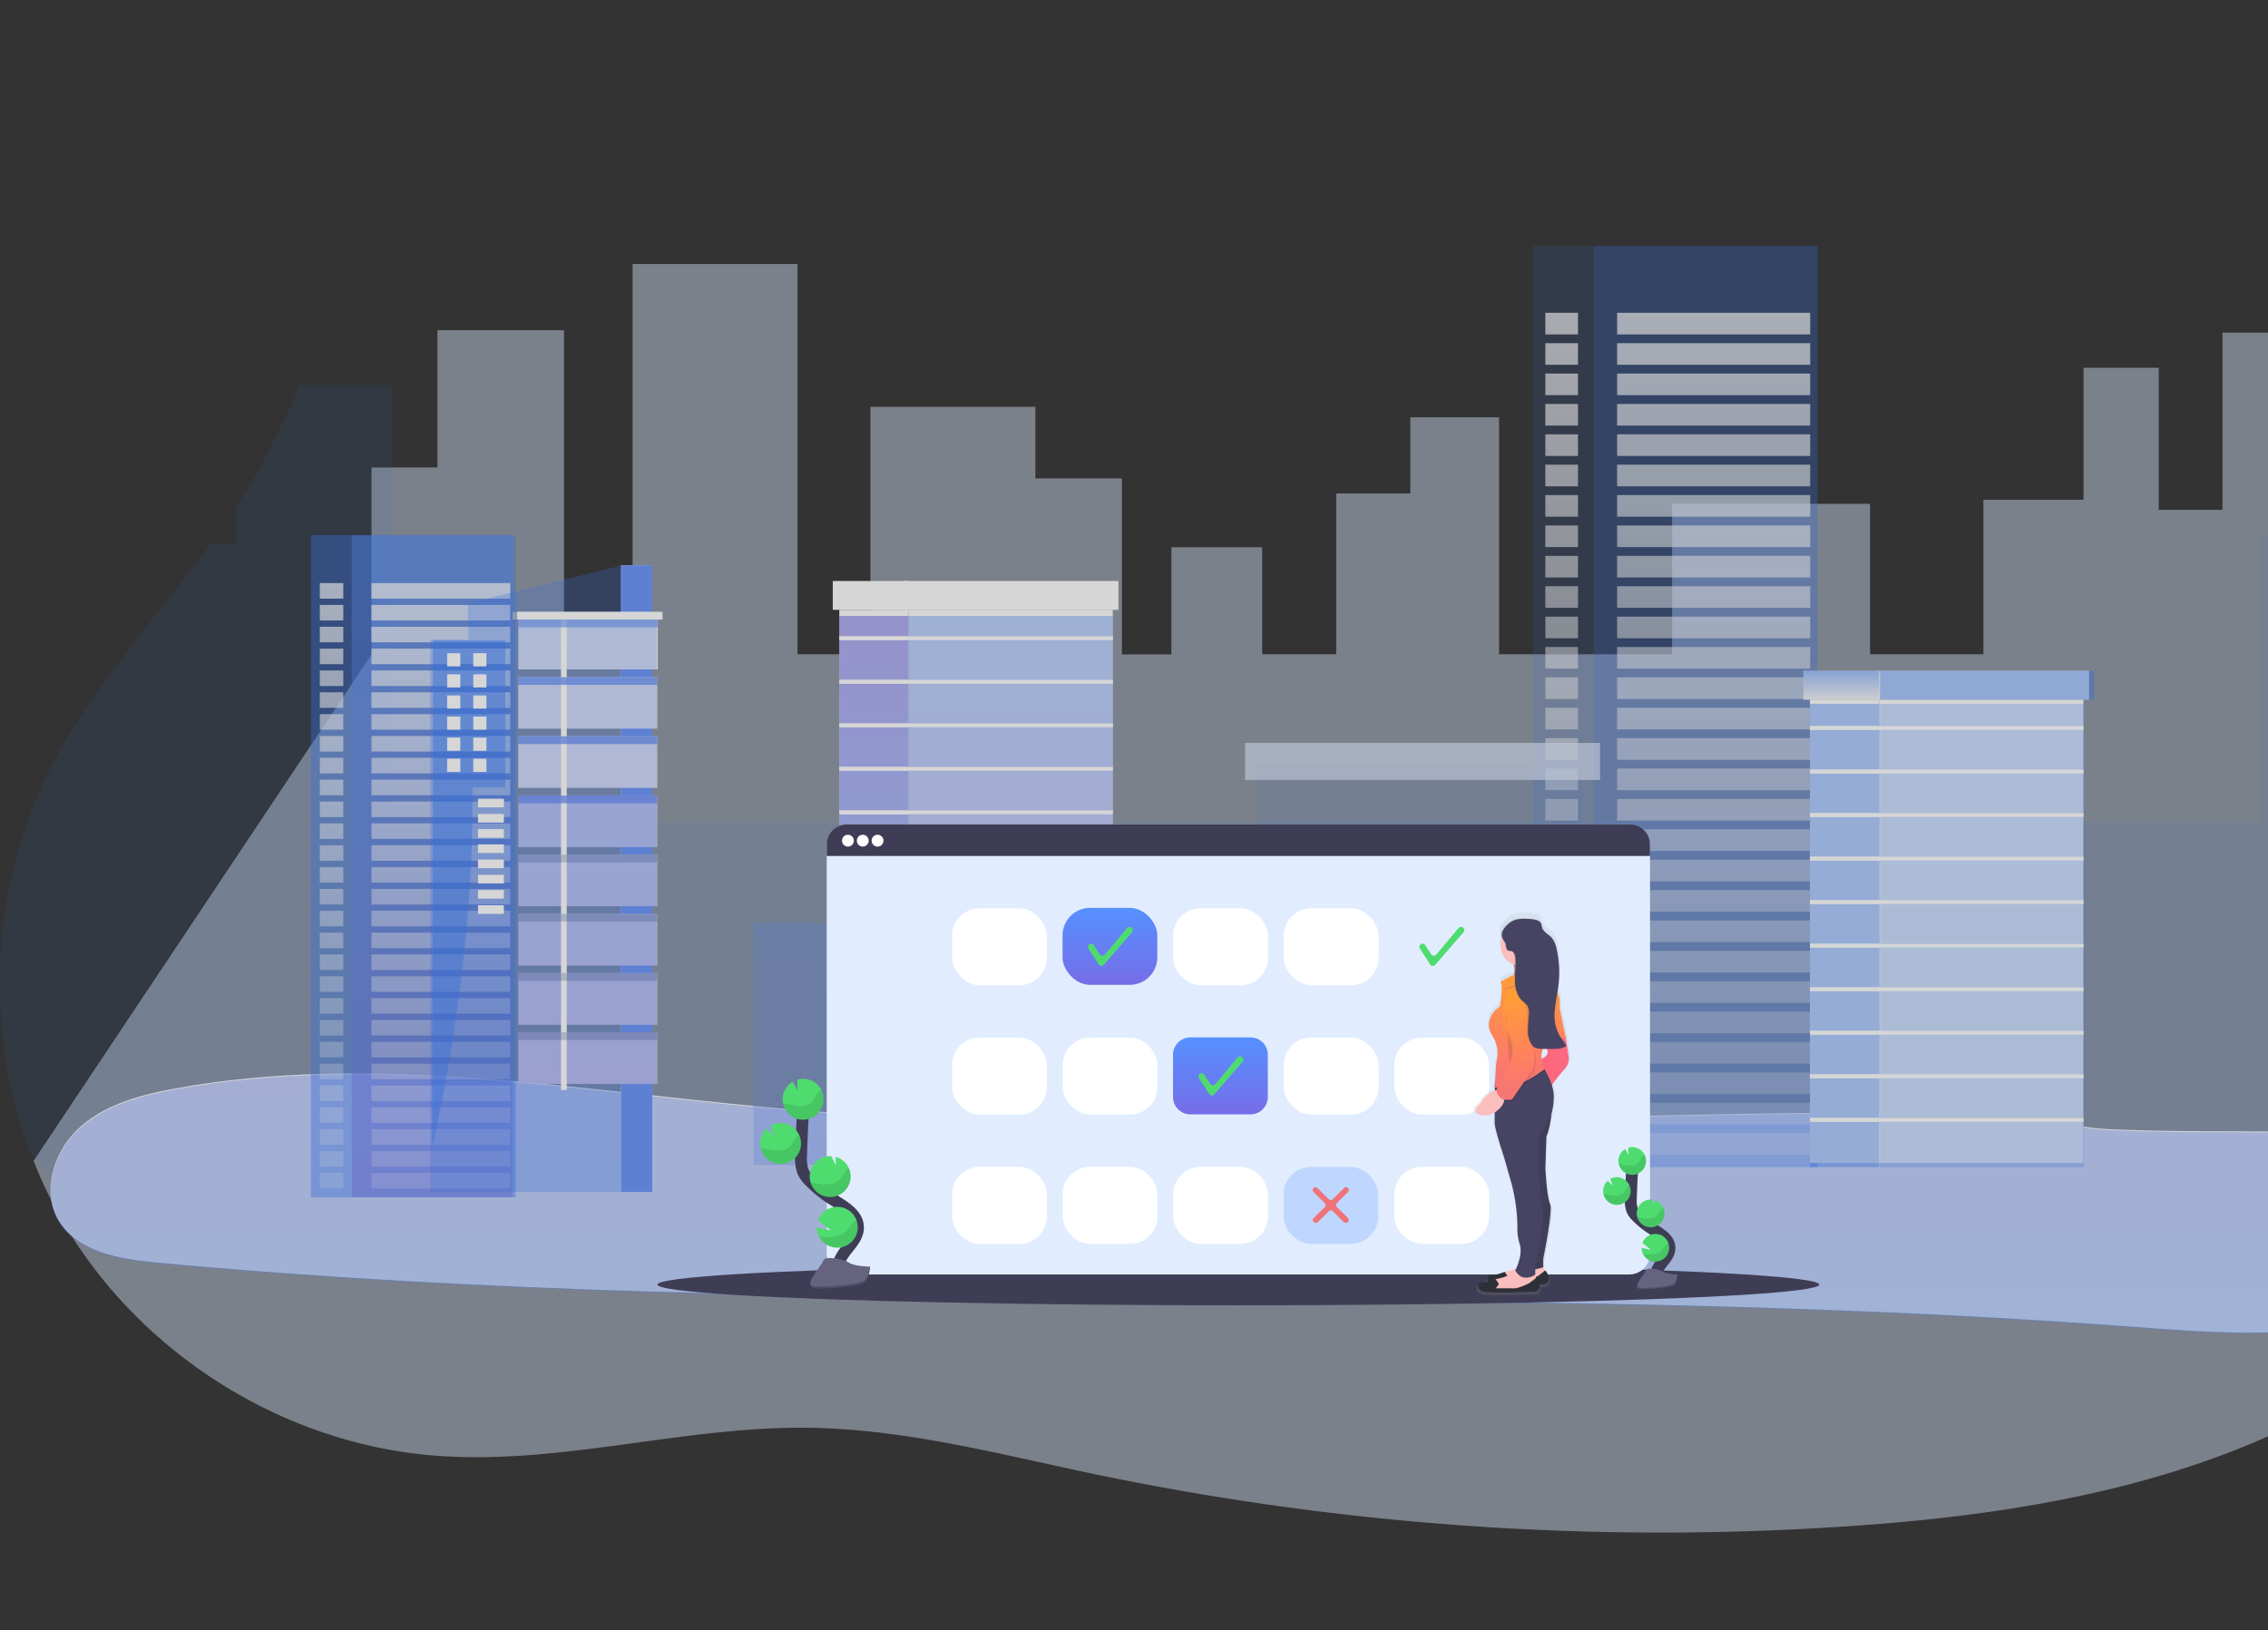 <svg xmlns="http://www.w3.org/2000/svg" xmlns:xlink="http://www.w3.org/1999/xlink" width="765" height="550" viewBox="0 0 765 550"><rect x="0" y="0" width="765" height="550" fill="#333333" stroke="none"/><defs><style>.a{fill:#fff;}.b{clip-path:url(#a);}.c{opacity:0.8;}.d{fill:#f3f3f3;opacity:0.52;}.aj,.e,.fp,.fq,.fr,.g{fill:#387dff;}.e,.gh{opacity:0.1;}.cp,.f{opacity:0.4;}.f{fill:url(#b);}.g{opacity:0.15;}.h{fill:url(#c);}.i{fill:url(#d);}.j{fill:url(#e);}.k{fill:url(#f);}.l{fill:url(#g);}.m{fill:url(#h);}.n{fill:url(#i);}.o{fill:url(#j);}.p{fill:url(#k);}.q{fill:url(#l);}.r{fill:url(#m);}.s{fill:url(#n);}.t{fill:url(#o);}.u{fill:url(#p);}.v{fill:url(#q);}.w{fill:url(#r);}.x{fill:url(#s);}.y{fill:url(#t);}.z{fill:url(#u);}.aa{fill:url(#v);}.ab{fill:url(#w);}.ac{fill:url(#x);}.ad{fill:url(#y);}.ae{fill:url(#z);}.af{fill:url(#aa);}.ag{fill:url(#ab);}.ah{fill:url(#ac);}.ai{fill:url(#ad);}.aj{opacity:0.19;}.ak{fill:url(#ae);}.al{fill:url(#af);}.am{fill:url(#ag);}.an{fill:url(#ah);}.ao{fill:url(#ai);}.ap{fill:url(#aj);}.aq{fill:url(#ak);}.ar{fill:url(#al);}.as{fill:url(#am);}.at{fill:url(#an);}.au{fill:url(#ao);}.av{fill:url(#ap);}.aw{fill:url(#aq);}.ax{fill:url(#ar);}.ay{fill:url(#as);}.az{fill:url(#at);}.ba{fill:url(#au);}.bb{fill:url(#av);}.bc{fill:url(#aw);}.bd{fill:url(#ax);}.be{fill:url(#ay);}.bf{fill:url(#az);}.bg{fill:url(#ba);}.bh{fill:url(#bb);}.bi{fill:url(#bc);}.bj{fill:url(#bd);}.bk{fill:url(#be);}.bl{fill:url(#bf);}.bm{fill:rgba(56,125,255,0.41);}.bn{fill:url(#bg);}.bo{fill:url(#bh);}.bp{fill:url(#bi);}.bq{fill:url(#bj);}.br{fill:url(#bk);}.bs{fill:url(#bl);}.bt{fill:url(#bm);}.bu{fill:url(#bn);}.bv{fill:url(#bo);}.bw{fill:url(#bp);}.bx{fill:url(#bq);}.by{fill:url(#br);}.bz{fill:url(#bs);}.ca{fill:url(#bt);}.cb{fill:url(#bu);}.cc{fill:url(#bv);}.cd{fill:url(#bw);}.ce{fill:url(#bx);}.cf{fill:url(#by);}.cg{fill:url(#bz);}.ch{fill:url(#ca);}.ci{fill:url(#cb);}.cj{fill:url(#cc);}.ck{fill:url(#cd);}.cl{fill:url(#ce);}.cm{fill:url(#cf);}.cn{fill:url(#cg);}.co{fill:url(#ch);}.cp,.fn,.fu,.fw,.gd{fill:url(#ci);}.cq{fill:url(#cj);}.cr{fill:url(#ck);}.cs{fill:url(#cl);}.ct{fill:url(#cm);}.cu{fill:url(#cn);}.cv{fill:url(#co);}.cw{fill:url(#cp);}.cx{fill:url(#cq);}.cy{fill:url(#cr);}.cz{fill:url(#cs);}.da{fill:url(#ct);}.db{fill:url(#cu);}.dc{fill:url(#cv);}.dd{fill:url(#cw);}.de{fill:url(#cx);}.df{fill:url(#cy);}.dg{fill:url(#cz);}.dh{fill:url(#da);}.di{fill:url(#db);}.dj{fill:url(#dc);}.dk{fill:url(#dd);}.dl{fill:url(#de);}.dm{fill:url(#df);}.dn{fill:url(#dg);}.do{fill:url(#dh);}.dp{fill:url(#di);}.dq{fill:url(#dj);}.dr{fill:url(#dk);}.ds{opacity:0.92;fill:url(#dl);}.dt{fill:#cacaca;}.du{fill:url(#dm);}.dv{fill:url(#dn);}.dw{fill:url(#do);}.dx{fill:url(#dp);}.dy{fill:url(#dq);}.dz{fill:url(#dr);}.ea{fill:url(#ds);}.eb{fill:url(#dt);}.ec{fill:rgba(56,125,255,0.27);}.ed{fill:rgba(56,125,255,0.44);}.ee,.ef,.eg{opacity:0.3;}.ee{fill:url(#du);}.ef{fill:url(#dv);}.eg{fill:url(#dw);}.eh,.ei,.ej,.ek,.el,.fs,.fx{opacity:0.5;}.eh{fill:url(#dx);}.ei{fill:url(#dy);}.ej{fill:url(#dz);}.ek{fill:url(#ea);}.el{fill:url(#eb);}.em{fill:url(#ec);}.en{fill:url(#ed);}.eo{fill:url(#ee);}.ep{fill:url(#ef);}.eq{fill:url(#eg);}.er{fill:url(#eh);}.es{fill:url(#ei);}.et{fill:url(#ej);}.eu{fill:url(#ek);}.ev{fill:url(#el);}.ew{fill:url(#em);}.ex{fill:url(#en);}.ey{fill:url(#eo);}.ez{fill:url(#ep);}.fa{fill:url(#eq);}.fb{fill:url(#er);}.fc{fill:url(#es);}.fd{fill:url(#et);}.fe{fill:url(#eu);}.ff{fill:url(#ev);}.fg{opacity:0.56;fill:url(#ew);}.fh,.fi,.fj{opacity:0.7;}.fh{fill:url(#ex);}.fi{fill:url(#ey);}.fj{fill:url(#ez);}.fk{opacity:0.48;fill:url(#fa);}.fl{fill:rgba(255,255,255,0);}.fm{fill:url(#fe);}.fn{opacity:0.24;}.fo{opacity:0.28;fill:url(#fk);}.fp{opacity:0.26;}.fq,.fu{opacity:0.41;}.fr{opacity:0.44;}.fs{fill:url(#fl);}.ft{fill:#68e1fd;}.fv{opacity:0.58;}.fv,.fx{fill:url(#fn);}.fw{opacity:0.63;}.fy{fill:url(#fq);}.fz{fill:#e0eaff;opacity:0.68;}.ga{fill:#3f3d56;}.gb{fill:#e1edfe;}.gc,.gf{fill:none;stroke-miterlimit:10;}.gc{stroke:#f2f2f2;stroke-width:2px;}.ge{fill:rgba(56,125,255,0.2);}.gf{stroke:#3f3d56;stroke-width:4px;}.gg{fill:#4fdc6f;}.gi{fill:#656380;}.gj{opacity:0.2;}.gk{fill:url(#fu);}.gl{fill:#fbbebe;}.gm{fill:#2e3037;}.gn{fill:#db8b8b;}.go{fill:#474463;}.gp{fill:#fc6681;}.gq{opacity:0.05;}.gq,.gr{fill:url(#fv);}.gs{fill:#f07379;}</style><clipPath id="a"><rect class="a" width="765" height="550" transform="translate(853 70)"/></clipPath><linearGradient id="b" x1="0.501" y1="1.05" x2="0.497" y2="-1.399" gradientUnits="objectBoundingBox"><stop offset="0" stop-color="#5690ff"/><stop offset="1" stop-color="#766de8"/></linearGradient><linearGradient id="c" x1="0.614" y1="52.7" x2="0.445" y2="-24.325" gradientUnits="objectBoundingBox"><stop offset="0" stop-color="#fff" stop-opacity="0"/><stop offset="0.95" stop-color="#fff"/></linearGradient><linearGradient id="d" x1="0.611" y1="51.296" x2="0.443" y2="-25.73" xlink:href="#c"/><linearGradient id="e" x1="0.609" y1="49.891" x2="0.44" y2="-27.135" xlink:href="#c"/><linearGradient id="f" x1="0.604" y1="48.484" x2="0.437" y2="-28.542" xlink:href="#c"/><linearGradient id="g" x1="0.601" y1="47.079" x2="0.433" y2="-29.946" xlink:href="#c"/><linearGradient id="h" x1="0.599" y1="45.675" x2="0.43" y2="-31.351" xlink:href="#c"/><linearGradient id="i" x1="0.596" y1="44.27" x2="0.427" y2="-32.756" xlink:href="#c"/><linearGradient id="j" x1="0.593" y1="42.863" x2="0.424" y2="-34.163" xlink:href="#c"/><linearGradient id="k" x1="0.59" y1="41.458" x2="0.421" y2="-35.567" xlink:href="#c"/><linearGradient id="l" x1="0.586" y1="40.054" x2="0.418" y2="-36.972" xlink:href="#c"/><linearGradient id="m" x1="0.583" y1="38.647" x2="0.414" y2="-38.379" xlink:href="#c"/><linearGradient id="n" x1="0.58" y1="37.242" x2="0.411" y2="-39.784" xlink:href="#c"/><linearGradient id="o" x1="0.577" y1="35.837" x2="0.409" y2="-41.188" xlink:href="#c"/><linearGradient id="p" x1="0.574" y1="34.43" x2="0.406" y2="-42.595" xlink:href="#c"/><linearGradient id="q" x1="0.572" y1="33.026" x2="0.403" y2="-44" xlink:href="#c"/><linearGradient id="r" x1="0.567" y1="31.621" x2="0.4" y2="-45.405" xlink:href="#c"/><linearGradient id="s" x1="0.565" y1="30.214" x2="0.396" y2="-46.812" xlink:href="#c"/><linearGradient id="t" x1="0.562" y1="28.809" x2="0.393" y2="-48.216" xlink:href="#c"/><linearGradient id="u" x1="0.559" y1="27.405" x2="0.39" y2="-49.621" xlink:href="#c"/><linearGradient id="v" x1="0.556" y1="26" x2="0.387" y2="-51.026" xlink:href="#c"/><linearGradient id="w" x1="0.553" y1="24.593" x2="0.384" y2="-52.433" xlink:href="#c"/><linearGradient id="x" x1="0.549" y1="23.188" x2="0.382" y2="-53.837" xlink:href="#c"/><linearGradient id="y" x1="0.546" y1="21.784" x2="0.377" y2="-55.242" xlink:href="#c"/><linearGradient id="z" x1="0.543" y1="20.377" x2="0.374" y2="-56.649" xlink:href="#c"/><linearGradient id="aa" x1="0.54" y1="18.972" x2="0.372" y2="-58.053" xlink:href="#c"/><linearGradient id="ab" x1="0.538" y1="17.567" x2="0.369" y2="-59.458" xlink:href="#c"/><linearGradient id="ac" x1="0.535" y1="16.161" x2="0.366" y2="-60.865" xlink:href="#c"/><linearGradient id="ad" x1="0.53" y1="14.756" x2="0.363" y2="-62.27" xlink:href="#c"/><linearGradient id="ae" x1="0.519" y1="52.677" x2="0.491" y2="-24.349" xlink:href="#c"/><linearGradient id="af" x1="0.519" y1="51.272" x2="0.49" y2="-25.754" xlink:href="#c"/><linearGradient id="ag" x1="0.518" y1="49.867" x2="0.49" y2="-27.158" xlink:href="#c"/><linearGradient id="ah" x1="0.518" y1="48.46" x2="0.489" y2="-28.565" xlink:href="#c"/><linearGradient id="ai" x1="0.517" y1="47.056" x2="0.489" y2="-29.97" xlink:href="#c"/><linearGradient id="aj" x1="0.517" y1="45.651" x2="0.488" y2="-31.375" xlink:href="#c"/><linearGradient id="ak" x1="0.516" y1="44.244" x2="0.488" y2="-32.779" xlink:href="#c"/><linearGradient id="al" x1="0.516" y1="42.839" x2="0.487" y2="-34.186" xlink:href="#c"/><linearGradient id="am" x1="0.515" y1="41.435" x2="0.487" y2="-35.591" xlink:href="#c"/><linearGradient id="an" x1="0.515" y1="40.03" x2="0.486" y2="-36.996" xlink:href="#c"/><linearGradient id="ao" x1="0.514" y1="38.623" x2="0.486" y2="-38.403" xlink:href="#c"/><linearGradient id="ap" x1="0.514" y1="37.218" x2="0.485" y2="-39.807" xlink:href="#c"/><linearGradient id="aq" x1="0.513" y1="35.814" x2="0.485" y2="-41.212" xlink:href="#c"/><linearGradient id="ar" x1="0.513" y1="34.407" x2="0.484" y2="-42.619" xlink:href="#c"/><linearGradient id="as" x1="0.512" y1="33.002" x2="0.484" y2="-44.024" xlink:href="#c"/><linearGradient id="at" x1="0.512" y1="31.597" x2="0.483" y2="-45.428" xlink:href="#c"/><linearGradient id="au" x1="0.511" y1="30.191" x2="0.482" y2="-46.835" xlink:href="#c"/><linearGradient id="av" x1="0.511" y1="28.786" x2="0.482" y2="-48.24" xlink:href="#c"/><linearGradient id="aw" x1="0.51" y1="27.381" x2="0.482" y2="-49.645" xlink:href="#c"/><linearGradient id="ax" x1="0.51" y1="25.976" x2="0.481" y2="-51.049" xlink:href="#c"/><linearGradient id="ay" x1="0.509" y1="24.57" x2="0.481" y2="-52.456" xlink:href="#c"/><linearGradient id="az" x1="0.508" y1="23.165" x2="0.48" y2="-53.861" xlink:href="#c"/><linearGradient id="ba" x1="0.508" y1="21.76" x2="0.479" y2="-55.266" xlink:href="#c"/><linearGradient id="bb" x1="0.507" y1="20.353" x2="0.479" y2="-56.672" xlink:href="#c"/><linearGradient id="bc" x1="0.507" y1="18.949" x2="0.478" y2="-58.077" xlink:href="#c"/><linearGradient id="bd" x1="0.506" y1="17.544" x2="0.478" y2="-59.482" xlink:href="#c"/><linearGradient id="be" x1="0.506" y1="16.137" x2="0.477" y2="-60.888" xlink:href="#c"/><linearGradient id="bf" x1="0.505" y1="14.732" x2="0.477" y2="-62.293" xlink:href="#c"/><linearGradient id="bg" x1="0.615" y1="52.661" x2="0.446" y2="-24.307" xlink:href="#c"/><linearGradient id="bh" x1="0.611" y1="51.256" x2="0.444" y2="-25.711" xlink:href="#c"/><linearGradient id="bi" x1="0.607" y1="49.851" x2="0.44" y2="-27.116" xlink:href="#c"/><linearGradient id="bj" x1="0.606" y1="48.446" x2="0.438" y2="-28.521" xlink:href="#c"/><linearGradient id="bk" x1="0.602" y1="47.042" x2="0.434" y2="-29.926" xlink:href="#c"/><linearGradient id="bl" x1="0.6" y1="45.64" x2="0.43" y2="-31.327" xlink:href="#c"/><linearGradient id="bm" x1="0.596" y1="44.235" x2="0.428" y2="-32.732" xlink:href="#c"/><linearGradient id="bn" x1="0.594" y1="42.83" x2="0.424" y2="-34.137" xlink:href="#c"/><linearGradient id="bo" x1="0.59" y1="41.426" x2="0.422" y2="-35.539" xlink:href="#c"/><linearGradient id="bp" x1="0.588" y1="40.021" x2="0.418" y2="-36.943" xlink:href="#c"/><linearGradient id="bq" x1="0.584" y1="38.616" x2="0.416" y2="-38.348" xlink:href="#c"/><linearGradient id="br" x1="0.58" y1="37.214" x2="0.412" y2="-39.75" xlink:href="#c"/><linearGradient id="bs" x1="0.578" y1="35.81" x2="0.408" y2="-41.155" xlink:href="#c"/><linearGradient id="bt" x1="0.574" y1="34.405" x2="0.406" y2="-42.56" xlink:href="#c"/><linearGradient id="bu" x1="0.572" y1="33" x2="0.402" y2="-43.964" xlink:href="#c"/><linearGradient id="bv" x1="0.568" y1="31.595" x2="0.4" y2="-45.369" xlink:href="#c"/><linearGradient id="bw" x1="0.566" y1="30.19" x2="0.396" y2="-46.774" xlink:href="#c"/><linearGradient id="bx" x1="0.562" y1="28.789" x2="0.394" y2="-48.176" xlink:href="#c"/><linearGradient id="by" x1="0.558" y1="27.384" x2="0.391" y2="-49.58" xlink:href="#c"/><linearGradient id="bz" x1="0.556" y1="25.979" x2="0.389" y2="-50.985" xlink:href="#c"/><linearGradient id="ca" x1="0.552" y1="24.575" x2="0.385" y2="-52.39" xlink:href="#c"/><linearGradient id="cb" x1="0.55" y1="23.17" x2="0.381" y2="-53.795" xlink:href="#c"/><linearGradient id="cc" x1="0.546" y1="21.765" x2="0.379" y2="-55.2" xlink:href="#c"/><linearGradient id="cd" x1="0.544" y1="20.363" x2="0.375" y2="-56.601" xlink:href="#c"/><linearGradient id="ce" x1="0.54" y1="18.958" x2="0.373" y2="-58.006" xlink:href="#c"/><linearGradient id="cf" x1="0.538" y1="17.554" x2="0.369" y2="-59.411" xlink:href="#c"/><linearGradient id="cg" x1="0.535" y1="16.149" x2="0.367" y2="-60.816" xlink:href="#c"/><linearGradient id="ch" x1="0.531" y1="14.744" x2="0.363" y2="-62.221" xlink:href="#c"/><linearGradient id="ci" x1="0.5" y1="0" x2="0.5" y2="1" xlink:href="#b"/><linearGradient id="cj" x1="0.519" y1="52.637" x2="0.491" y2="-24.327" xlink:href="#c"/><linearGradient id="ck" x1="0.519" y1="51.232" x2="0.49" y2="-25.732" xlink:href="#c"/><linearGradient id="cl" x1="0.518" y1="49.827" x2="0.49" y2="-27.137" xlink:href="#c"/><linearGradient id="cm" x1="0.518" y1="48.423" x2="0.489" y2="-28.542" xlink:href="#c"/><linearGradient id="cn" x1="0.517" y1="47.018" x2="0.489" y2="-29.946" xlink:href="#c"/><linearGradient id="co" x1="0.517" y1="45.616" x2="0.488" y2="-31.348" xlink:href="#c"/><linearGradient id="cp" x1="0.516" y1="44.211" x2="0.488" y2="-32.756" xlink:href="#c"/><linearGradient id="cq" x1="0.516" y1="42.807" x2="0.487" y2="-34.158" xlink:href="#c"/><linearGradient id="cr" x1="0.515" y1="41.402" x2="0.487" y2="-35.562" xlink:href="#c"/><linearGradient id="cs" x1="0.515" y1="39.997" x2="0.486" y2="-36.967" xlink:href="#c"/><linearGradient id="ct" x1="0.514" y1="38.592" x2="0.486" y2="-38.372" xlink:href="#c"/><linearGradient id="cu" x1="0.514" y1="37.19" x2="0.485" y2="-39.774" xlink:href="#c"/><linearGradient id="cv" x1="0.513" y1="35.786" x2="0.485" y2="-41.179" xlink:href="#c"/><linearGradient id="cw" x1="0.512" y1="34.381" x2="0.484" y2="-42.583" xlink:href="#c"/><linearGradient id="cx" x1="0.512" y1="32.976" x2="0.484" y2="-43.988" xlink:href="#c"/><linearGradient id="cy" x1="0.511" y1="31.571" x2="0.483" y2="-45.393" xlink:href="#c"/><linearGradient id="cz" x1="0.511" y1="30.167" x2="0.482" y2="-46.798" xlink:href="#c"/><linearGradient id="da" x1="0.51" y1="28.765" x2="0.482" y2="-48.199" xlink:href="#c"/><linearGradient id="db" x1="0.51" y1="27.36" x2="0.481" y2="-49.604" xlink:href="#c"/><linearGradient id="dc" x1="0.509" y1="25.955" x2="0.481" y2="-51.009" xlink:href="#c"/><linearGradient id="dd" x1="0.509" y1="24.551" x2="0.48" y2="-52.414" xlink:href="#c"/><linearGradient id="de" x1="0.508" y1="23.146" x2="0.48" y2="-53.819" xlink:href="#c"/><linearGradient id="df" x1="0.508" y1="21.741" x2="0.479" y2="-55.223" xlink:href="#c"/><linearGradient id="dg" x1="0.507" y1="20.339" x2="0.479" y2="-56.625" xlink:href="#c"/><linearGradient id="dh" x1="0.507" y1="18.935" x2="0.478" y2="-58.03" xlink:href="#c"/><linearGradient id="di" x1="0.506" y1="17.53" x2="0.478" y2="-59.435" xlink:href="#c"/><linearGradient id="dj" x1="0.506" y1="16.125" x2="0.477" y2="-60.84" xlink:href="#c"/><linearGradient id="dk" x1="0.505" y1="14.72" x2="0.477" y2="-62.244" xlink:href="#c"/><linearGradient id="dl" x1="6.576" y1="0.577" x2="-30.181" y2="0.112" xlink:href="#b"/><linearGradient id="dm" x1="-51.26" y1="5.542" x2="-43.562" y2="6.02" gradientUnits="objectBoundingBox"><stop offset="0" stop-color="#1c265c"/><stop offset="1" stop-color="#fff" stop-opacity="0"/></linearGradient><linearGradient id="dn" x1="-51.489" y1="5.527" x2="-43.792" y2="6.005" xlink:href="#dm"/><linearGradient id="do" x1="-51.719" y1="5.513" x2="-44.023" y2="5.992" xlink:href="#dm"/><linearGradient id="dp" x1="-51.95" y1="5.498" x2="-44.253" y2="5.977" xlink:href="#dm"/><linearGradient id="dq" x1="-52.18" y1="5.484" x2="-44.484" y2="5.963" xlink:href="#dm"/><linearGradient id="dr" x1="-52.411" y1="5.47" x2="-44.714" y2="5.948" xlink:href="#dm"/><linearGradient id="ds" x1="-52.641" y1="5.469" x2="-44.943" y2="5.95" xlink:href="#dm"/><linearGradient id="dt" x1="-49.979" y1="5.701" x2="-42.44" y2="6.194" xlink:href="#dm"/><linearGradient id="du" x1="0.5" y1="-2.054" x2="0.5" y2="14.385" xlink:href="#b"/><linearGradient id="dv" x1="0.5" y1="-3.202" x2="0.5" y2="13.237" xlink:href="#b"/><linearGradient id="dw" x1="0.5" y1="-4.351" x2="0.5" y2="12.088" xlink:href="#b"/><linearGradient id="dx" x1="0.5" y1="-5.5" x2="0.5" y2="10.94" xlink:href="#b"/><linearGradient id="dy" x1="0.5" y1="-6.649" x2="0.5" y2="9.791" xlink:href="#b"/><linearGradient id="dz" x1="0.5" y1="-7.797" x2="0.5" y2="8.642" xlink:href="#b"/><linearGradient id="ea" x1="0.5" y1="-8.946" x2="0.5" y2="7.493" xlink:href="#b"/><linearGradient id="eb" x1="0.5" y1="-10.094" x2="0.5" y2="6.345" xlink:href="#b"/><linearGradient id="ec" x1="56.081" y1="-0.882" x2="41.746" y2="0.672" xlink:href="#c"/><linearGradient id="ed" x1="56.059" y1="-0.882" x2="41.725" y2="0.672" xlink:href="#c"/><linearGradient id="ee" x1="56.038" y1="-0.876" x2="41.703" y2="0.677" xlink:href="#c"/><linearGradient id="ef" x1="56.018" y1="-0.876" x2="41.682" y2="0.677" xlink:href="#c"/><linearGradient id="eg" x1="55.996" y1="-0.871" x2="41.66" y2="0.683" xlink:href="#c"/><linearGradient id="eh" x1="55.975" y1="-0.871" x2="41.64" y2="0.683" xlink:href="#c"/><linearGradient id="ei" x1="55.954" y1="-0.871" x2="41.619" y2="0.688" xlink:href="#c"/><linearGradient id="ej" x1="55.932" y1="-0.871" x2="41.598" y2="0.688" xlink:href="#c"/><linearGradient id="ek" x1="107.461" y1="-0.521" x2="79.243" y2="0.5" xlink:href="#c"/><linearGradient id="el" x1="109.454" y1="-0.447" x2="81.24" y2="0.57" xlink:href="#c"/><linearGradient id="em" x1="107.402" y1="-0.518" x2="79.187" y2="0.5" xlink:href="#c"/><linearGradient id="en" x1="109.398" y1="-0.447" x2="81.183" y2="0.574" xlink:href="#c"/><linearGradient id="eo" x1="107.345" y1="-0.518" x2="79.127" y2="0.5" xlink:href="#c"/><linearGradient id="ep" x1="109.338" y1="-0.447" x2="81.123" y2="0.574" xlink:href="#c"/><linearGradient id="eq" x1="107.285" y1="-0.514" x2="79.071" y2="0.504" xlink:href="#c"/><linearGradient id="er" x1="109.282" y1="-0.444" x2="81.067" y2="0.574" xlink:href="#c"/><linearGradient id="es" x1="107.229" y1="-0.514" x2="79.014" y2="0.507" xlink:href="#c"/><linearGradient id="et" x1="109.225" y1="-0.44" x2="81.007" y2="0.577" xlink:href="#c"/><linearGradient id="eu" x1="107.169" y1="-0.511" x2="78.954" y2="0.511" xlink:href="#c"/><linearGradient id="ev" x1="109.166" y1="-0.437" x2="80.951" y2="0.581" xlink:href="#c"/><linearGradient id="ew" x1="0.468" y1="12.226" x2="0.773" y2="-99.423" xlink:href="#b"/><linearGradient id="ex" x1="0.448" y1="19.607" x2="0.754" y2="-92.042" xlink:href="#b"/><linearGradient id="ey" x1="0.427" y1="27.202" x2="0.733" y2="-84.447" xlink:href="#b"/><linearGradient id="ez" x1="0.406" y1="34.792" x2="0.712" y2="-76.857" xlink:href="#b"/><linearGradient id="fa" x1="0.364" y1="49.976" x2="0.671" y2="-61.673" gradientUnits="objectBoundingBox"><stop offset="0" stop-color="#010101" stop-opacity="0"/><stop offset="0.95" stop-color="#387dff"/><stop offset="1" stop-color="#010101"/></linearGradient><linearGradient id="fe" x1="19.432" y1="19.16" x2="-7.631" y2="-7.515" xlink:href="#c"/><linearGradient id="fk" x1="0.495" y1="-0.712" x2="0.519" y2="4.764" xlink:href="#b"/><linearGradient id="fl" x1="0.5" y1="1" x2="0.5" gradientUnits="objectBoundingBox"><stop offset="0" stop-color="#e9e9e9"/><stop offset="1" stop-color="#387dff"/></linearGradient><linearGradient id="fn" x1="0.5" y1="1" x2="0.5" y2="0" xlink:href="#b"/><linearGradient id="fq" x1="0.5" y1="-0.445" x2="0.5" y2="5.083" xlink:href="#c"/><linearGradient id="fu" x1="6.341" y1="1" x2="6.341" gradientUnits="objectBoundingBox"><stop offset="0" stop-color="gray" stop-opacity="0.251"/><stop offset="0.54" stop-color="gray" stop-opacity="0.122"/><stop offset="1" stop-color="gray" stop-opacity="0.102"/></linearGradient><linearGradient id="fv" x1="0.5" x2="0.5" y2="1" gradientUnits="objectBoundingBox"><stop offset="0" stop-color="#ffa330"/><stop offset="0.274" stop-color="#ff9346"/><stop offset="0.539" stop-color="#ff8559"/><stop offset="0.766" stop-color="#fb7a6a"/><stop offset="1" stop-color="#f07379"/></linearGradient></defs><g class="b" transform="translate(-853 -70)"><g transform="translate(852.949 153.001)"><g class="c"><path class="d" d="M5.42,453.379a146.378,146.378,0,0,0,8.887,18.742c25.536,45.293,74.328,76.53,126.1,80.653,41.92,3.4,83.605-9.777,125.634-9.371,32.361.3,64.035,8.637,95.616,15.306a935.7,935.7,0,0,0,255.688,17.93c59.475-4,120.261-14.369,170.943-45.731A195.509,195.509,0,0,0,848.3,472.84a157.746,157.746,0,0,0,21.288-47.168l-2.28-77.779c-.781-2.952-1.671-5.919-2.561-8.887-1.827-6.122-3.811-12.245-5.779-18.367-3.217-9.84-6.372-19.71-8.887-29.675-.687-2.671-1.343-5.326-1.937-8-5.029-22.975-6.247-46.527-7.809-69.986H795.271v-39h-51.54v59.8H722.208V185.836H696.876v44.5H663.093v52.15H624.859v-50.76H558.091v50.76H499.709v-79.95H469.785v25.677H444.8v54.274H419.806v-36.11H389.194v36.141H372.5v-59.35H343.307V199.018H287.675v83.465h-24.6V150.82h-55.6V282.483H184.313V173.154H141.628v46.324H119.4v63.067Z" transform="translate(5.969 -144.759)"/><path class="e" d="M5.42,453.379a146.378,146.378,0,0,0,8.887,18.742c25.536,45.293,74.328,76.53,126.1,80.653,41.92,3.4,83.605-9.777,125.634-9.371,32.361.3,64.035,8.637,95.616,15.306a935.7,935.7,0,0,0,255.688,17.93c59.475-4,120.261-14.369,170.943-45.731A195.509,195.509,0,0,0,848.3,472.84a157.746,157.746,0,0,0,21.288-47.168l-2.28-77.779c-.781-2.952-1.671-5.919-2.561-8.887-1.827-6.122-3.811-12.245-5.779-18.367-3.217-9.84-6.372-19.71-8.887-29.675-.687-2.671-1.343-5.326-1.937-8-5.029-22.975-6.247-46.527-7.809-69.986H795.271v-39h-51.54v59.8H722.208V185.836H696.876v44.5H663.093v52.15H624.859v-50.76H558.091v50.76H499.709v-79.95H469.785v25.677H444.8v54.274H419.806v-36.11H389.194v36.141H372.5v-59.35H343.307V199.018H287.675v83.465h-24.6V150.82h-55.6V282.483H184.313V173.154H141.628v46.324H119.4v63.067Z" transform="translate(5.97 -144.76)"/><path class="e" d="M12.775,435.656c5.935,7.06,12.01,13.932,18.023,20.9,1.3,1.562,2.577,3,3.858,4.529H45.917v-2.952h810.92c17.477-26.551,27.457-57.4,25.489-89.025-.937-15.259-4.592-30.081-9.043-44.793h-5.779v-18.4c-3.217-9.84-6.372-19.71-8.887-29.675H837.877v48.042h-13.76V282.986h-18.4v41.295h-3.951V228.322h-37v95.959H134.723V177H103.846A281.542,281.542,0,0,1,86.51,211.36c-1.374,2.28-2.765,4.5-4.248,6.716v12.4H73.718c-18.664,25.536-40.608,48.9-54.82,77.2C-.656,347.1-2.577,394.564,12.775,435.656Z" transform="translate(-2.573 -130.051)"/><path class="a" d="M842.375,348.432c5.545.64,12.073,2.046,14.228,7.2,1.562,3.7.156,7.965-1.562,11.573-11.2,23.131-35.828,37.359-60.912,42.654s-51.166,2.983-76.78,1.078c-221.093-16.446-443.842-.843-664.577-21.506-12.495-1.171-26.973-3.655-33.1-14.634-5.685-10.168-1.031-23.677,7.809-31.346s20.6-10.7,32.049-12.776c65.457-11.839,132.506.2,198.728,6.325,78.935,7.309,158.292,6.169,237.4,4.326,39.452-.922,78.9-2.03,118.371-2.358,19.913-.156,39.842-.187,59.74.234,13.151.266,24.989,4.686,37.906,5.279C755.4,346.339,798.472,343.371,842.375,348.432Z" transform="translate(-0.104 -46.529)"/><path class="f" d="M842.375,348.432c5.545.64,12.073,2.046,14.228,7.2,1.562,3.7.156,7.965-1.562,11.573-11.2,23.131-35.828,37.359-60.912,42.654s-51.166,2.983-76.78,1.078c-221.093-16.446-443.842-.843-664.577-21.506-12.495-1.171-26.973-3.655-33.1-14.634-5.685-10.168-1.031-23.677,7.809-31.346s20.6-10.7,32.049-12.776c65.457-11.839,132.506.2,198.728,6.325,78.935,7.309,158.292,6.169,237.4,4.326,39.452-.922,78.9-2.03,118.371-2.358,19.913-.156,39.842-.187,59.74.234,13.151.266,24.989,4.686,37.906,5.279C755.4,346.339,798.472,343.371,842.375,348.432Z" transform="translate(-0.104 -46.216)"/><rect class="g" width="96.037" height="310.727" transform="translate(517.127)"/><line class="a" x1="11.011" transform="translate(521.298 26.161)"/><rect class="h" width="11.011" height="7.294" transform="translate(521.298 22.522)"/><line class="a" x1="11.011" transform="translate(521.298 36.406)"/><rect class="i" width="11.011" height="7.294" transform="translate(521.298 32.767)"/><line class="a" x1="11.011" transform="translate(521.298 46.668)"/><rect class="j" width="11.011" height="7.294" transform="translate(521.298 43.013)"/><line class="a" x2="11.011" transform="translate(521.298 56.913)"/><rect class="k" width="11.011" height="7.294" transform="translate(521.298 53.274)"/><line class="a" x1="11.011" transform="translate(521.298 67.159)"/><rect class="l" width="11.011" height="7.294" transform="translate(521.298 63.52)"/><line class="a" x1="11.011" transform="translate(521.298 77.42)"/><rect class="m" width="11.011" height="7.294" transform="translate(521.298 73.766)"/><line class="a" x1="11.011" transform="translate(521.298 87.666)"/><rect class="n" width="11.011" height="7.294" transform="translate(521.298 84.011)"/><line class="a" x1="11.011" transform="translate(521.298 97.912)"/><rect class="o" width="11.011" height="7.294" transform="translate(521.298 94.272)"/><line class="a" x1="11.011" transform="translate(521.298 108.173)"/><rect class="p" width="11.011" height="7.294" transform="translate(521.298 104.518)"/><line class="a" x1="11.011" transform="translate(521.298 118.418)"/><rect class="q" width="11.011" height="7.294" transform="translate(521.298 114.764)"/><line class="a" x1="11.011" transform="translate(521.298 128.664)"/><rect class="r" width="11.011" height="7.294" transform="translate(521.298 125.025)"/><line class="a" x1="11.011" transform="translate(521.298 138.91)"/><rect class="s" width="11.011" height="7.294" transform="translate(521.298 135.271)"/><line class="a" x1="11.011" transform="translate(521.298 149.171)"/><rect class="t" width="11.011" height="7.294" transform="translate(521.298 145.516)"/><line class="a" x1="11.011" transform="translate(521.298 159.417)"/><rect class="u" width="11.011" height="7.294" transform="translate(521.298 155.778)"/><line class="a" x1="11.011" transform="translate(521.298 169.662)"/><rect class="v" width="11.011" height="7.294" transform="translate(521.298 166.023)"/><line class="a" x1="11.011" transform="translate(521.298 179.924)"/><rect class="w" width="11.011" height="7.294" transform="translate(521.298 176.269)"/><line class="a" x1="11.011" transform="translate(521.298 190.169)"/><rect class="x" width="11.011" height="7.294" transform="translate(521.298 186.53)"/><line class="a" x1="11.011" transform="translate(521.298 200.415)"/><rect class="y" width="11.011" height="7.294" transform="translate(521.298 196.776)"/><line class="a" x1="11.011" transform="translate(521.298 210.676)"/><rect class="z" width="11.011" height="7.294" transform="translate(521.298 207.021)"/><line class="a" x1="11.011" transform="translate(521.298 220.922)"/><rect class="aa" width="11.011" height="7.294" transform="translate(521.298 217.267)"/><line class="a" x1="11.011" transform="translate(521.298 231.167)"/><rect class="ab" width="11.011" height="7.294" transform="translate(521.298 227.528)"/><line class="a" x1="11.011" transform="translate(521.298 241.429)"/><rect class="ac" width="11.011" height="7.294" transform="translate(521.298 237.774)"/><line class="a" x1="11.011" transform="translate(521.298 251.674)"/><rect class="ad" width="11.011" height="7.294" transform="translate(521.298 248.02)"/><line class="a" x1="11.011" transform="translate(521.298 261.92)"/><rect class="ae" width="11.011" height="7.294" transform="translate(521.298 258.281)"/><line class="a" x1="11.011" transform="translate(521.298 272.166)"/><rect class="af" width="11.011" height="7.294" transform="translate(521.298 268.527)"/><line class="a" x1="11.011" transform="translate(521.298 282.427)"/><rect class="ag" width="11.011" height="7.294" transform="translate(521.298 278.772)"/><line class="a" x1="11.011" transform="translate(521.298 292.673)"/><rect class="ah" width="11.011" height="7.294" transform="translate(521.298 289.034)"/><line class="a" x1="11.011" transform="translate(521.298 302.918)"/><rect class="ai" width="11.011" height="7.294" transform="translate(521.298 299.279)"/><rect class="aj" width="75.421" height="310.727" transform="translate(537.712)"/><line class="a" x1="65.129" transform="translate(545.506 26.161)"/><rect class="ak" width="65.129" height="7.294" transform="translate(545.506 22.522)"/><line class="a" x1="65.129" transform="translate(545.506 36.406)"/><rect class="al" width="65.129" height="7.294" transform="translate(545.506 32.767)"/><line class="a" x1="65.129" transform="translate(545.506 46.668)"/><rect class="am" width="65.129" height="7.294" transform="translate(545.506 43.013)"/><line class="a" x2="65.129" transform="translate(545.506 56.913)"/><rect class="an" width="65.129" height="7.294" transform="translate(545.506 53.274)"/><line class="a" x1="65.129" transform="translate(545.506 67.159)"/><rect class="ao" width="65.129" height="7.294" transform="translate(545.506 63.52)"/><line class="a" x1="65.129" transform="translate(545.506 77.42)"/><rect class="ap" width="65.129" height="7.294" transform="translate(545.506 73.766)"/><line class="a" x1="65.129" transform="translate(545.506 87.666)"/><rect class="aq" width="65.129" height="7.294" transform="translate(545.506 84.011)"/><line class="a" x1="65.129" transform="translate(545.506 97.912)"/><rect class="ar" width="65.129" height="7.294" transform="translate(545.506 94.272)"/><line class="a" x1="65.129" transform="translate(545.506 108.173)"/><rect class="as" width="65.129" height="7.294" transform="translate(545.506 104.518)"/><line class="a" x1="65.129" transform="translate(545.506 118.418)"/><rect class="at" width="65.129" height="7.294" transform="translate(545.506 114.764)"/><line class="a" x1="65.129" transform="translate(545.506 128.664)"/><rect class="au" width="65.129" height="7.294" transform="translate(545.506 125.025)"/><line class="a" x1="65.129" transform="translate(545.506 138.91)"/><rect class="av" width="65.129" height="7.294" transform="translate(545.506 135.271)"/><line class="a" x1="65.129" transform="translate(545.506 149.171)"/><rect class="aw" width="65.129" height="7.294" transform="translate(545.506 145.516)"/><line class="a" x1="65.129" transform="translate(545.506 159.417)"/><rect class="ax" width="65.129" height="7.294" transform="translate(545.506 155.778)"/><line class="a" x1="65.129" transform="translate(545.506 169.662)"/><rect class="ay" width="65.129" height="7.294" transform="translate(545.506 166.023)"/><line class="a" x1="65.129" transform="translate(545.506 179.924)"/><rect class="az" width="65.129" height="7.294" transform="translate(545.506 176.269)"/><line class="a" x1="65.129" transform="translate(545.506 190.169)"/><rect class="ba" width="65.129" height="7.294" transform="translate(545.506 186.53)"/><line class="a" x1="65.129" transform="translate(545.506 200.415)"/><rect class="bb" width="65.129" height="7.294" transform="translate(545.506 196.776)"/><line class="a" x1="65.129" transform="translate(545.506 210.676)"/><rect class="bc" width="65.129" height="7.294" transform="translate(545.506 207.021)"/><line class="a" x1="65.129" transform="translate(545.506 220.922)"/><rect class="bd" width="65.129" height="7.294" transform="translate(545.506 217.267)"/><line class="a" x1="65.129" transform="translate(545.506 231.167)"/><rect class="be" width="65.129" height="7.294" transform="translate(545.506 227.528)"/><line class="a" x1="65.129" transform="translate(545.506 241.429)"/><rect class="bf" width="65.129" height="7.294" transform="translate(545.506 237.774)"/><line class="a" x1="65.129" transform="translate(545.506 251.674)"/><rect class="bg" width="65.129" height="7.294" transform="translate(545.506 248.02)"/><line class="a" x1="65.129" transform="translate(545.506 261.92)"/><rect class="bh" width="65.129" height="7.294" transform="translate(545.506 258.281)"/><line class="a" x1="65.129" transform="translate(545.506 272.166)"/><rect class="bi" width="65.129" height="7.294" transform="translate(545.506 268.527)"/><line class="a" x1="65.129" transform="translate(545.506 282.427)"/><rect class="bj" width="65.129" height="7.294" transform="translate(545.506 278.772)"/><line class="a" x1="65.129" transform="translate(545.506 292.673)"/><rect class="bk" width="65.129" height="7.294" transform="translate(545.506 289.034)"/><line class="a" x1="65.129" transform="translate(545.506 302.918)"/><rect class="bl" width="65.129" height="7.294" transform="translate(545.506 299.279)"/><rect class="bm" width="69.049" height="223.39" transform="translate(104.928 97.521)"/><line class="a" x1="7.919" transform="translate(107.927 116.326)"/><rect class="bn" width="7.919" height="5.248" transform="translate(107.927 113.702)"/><line class="a" x1="7.919" transform="translate(107.927 123.697)"/><rect class="bo" width="7.919" height="5.248" transform="translate(107.927 121.074)"/><line class="a" x1="7.919" transform="translate(107.927 131.069)"/><rect class="bp" width="7.919" height="5.248" transform="translate(107.927 128.445)"/><line class="a" x2="7.919" transform="translate(107.927 138.441)"/><rect class="bq" width="7.919" height="5.248" transform="translate(107.927 135.817)"/><line class="a" x1="7.919" transform="translate(107.927 145.797)"/><rect class="br" width="7.919" height="5.248" transform="translate(107.927 143.189)"/><line class="a" x1="7.919" transform="translate(107.927 153.169)"/><rect class="bs" width="7.919" height="5.248" transform="translate(107.927 150.545)"/><line class="a" x1="7.919" transform="translate(107.927 160.541)"/><rect class="bt" width="7.919" height="5.248" transform="translate(107.927 157.917)"/><line class="a" x1="7.919" transform="translate(107.927 167.913)"/><rect class="bu" width="7.919" height="5.248" transform="translate(107.927 165.289)"/><line class="a" x1="7.919" transform="translate(107.927 175.285)"/><rect class="bv" width="7.919" height="5.248" transform="translate(107.927 172.661)"/><line class="a" x1="7.919" transform="translate(107.927 182.657)"/><rect class="bw" width="7.919" height="5.248" transform="translate(107.927 180.033)"/><line class="a" x1="7.919" transform="translate(107.927 190.013)"/><rect class="bx" width="7.919" height="5.248" transform="translate(107.927 187.405)"/><line class="a" x1="7.919" transform="translate(107.927 197.385)"/><rect class="by" width="7.919" height="5.248" transform="translate(107.927 194.761)"/><line class="a" x1="7.919" transform="translate(107.927 204.757)"/><rect class="bz" width="7.919" height="5.248" transform="translate(107.927 202.133)"/><line class="a" x1="7.919" transform="translate(107.927 212.129)"/><rect class="ca" width="7.919" height="5.248" transform="translate(107.927 209.505)"/><line class="a" x1="7.919" transform="translate(107.927 219.5)"/><rect class="cb" width="7.919" height="5.248" transform="translate(107.927 216.877)"/><line class="a" x1="7.919" transform="translate(107.927 226.872)"/><rect class="cc" width="7.919" height="5.248" transform="translate(107.927 224.249)"/><line class="a" x1="7.919" transform="translate(107.927 234.229)"/><rect class="cd" width="7.919" height="5.248" transform="translate(107.927 231.62)"/><line class="a" x1="7.919" transform="translate(107.927 241.6)"/><rect class="ce" width="7.919" height="5.248" transform="translate(107.927 238.977)"/><line class="a" x1="7.919" transform="translate(107.927 248.972)"/><rect class="cf" width="7.919" height="5.248" transform="translate(107.927 246.348)"/><line class="a" x1="7.919" transform="translate(107.927 256.344)"/><rect class="cg" width="7.919" height="5.248" transform="translate(107.927 253.72)"/><line class="a" x1="7.919" transform="translate(107.927 263.716)"/><rect class="ch" width="7.919" height="5.248" transform="translate(107.927 261.092)"/><line class="a" x1="7.919" transform="translate(107.927 271.088)"/><rect class="ci" width="7.919" height="5.248" transform="translate(107.927 268.464)"/><line class="a" x1="7.919" transform="translate(107.927 278.444)"/><rect class="cj" width="7.919" height="5.248" transform="translate(107.927 275.836)"/><line class="a" x1="7.919" transform="translate(107.927 285.816)"/><rect class="ck" width="7.919" height="5.248" transform="translate(107.927 283.192)"/><line class="a" x1="7.919" transform="translate(107.927 293.188)"/><rect class="cl" width="7.919" height="5.248" transform="translate(107.927 290.564)"/><line class="a" x1="7.919" transform="translate(107.927 300.56)"/><rect class="cm" width="7.919" height="5.248" transform="translate(107.927 297.936)"/><line class="a" x1="7.919" transform="translate(107.927 307.932)"/><rect class="cn" width="7.919" height="5.248" transform="translate(107.927 305.308)"/><line class="a" x1="7.919" transform="translate(107.927 315.304)"/><rect class="co" width="7.919" height="5.248" transform="translate(107.927 312.68)"/><rect class="cp" width="54.227" height="223.39" transform="translate(118.688 97.521)"/><line class="a" x1="46.824" transform="translate(125.341 116.326)"/><rect class="cq" width="46.824" height="5.248" transform="translate(125.341 113.702)"/><line class="a" x1="46.824" transform="translate(125.341 123.697)"/><rect class="cr" width="46.824" height="5.248" transform="translate(125.341 121.074)"/><line class="a" x1="46.824" transform="translate(125.341 131.069)"/><rect class="cs" width="46.824" height="5.248" transform="translate(125.341 128.445)"/><line class="a" x2="46.824" transform="translate(125.341 138.441)"/><rect class="ct" width="46.824" height="5.248" transform="translate(125.341 135.817)"/><line class="a" x1="46.824" transform="translate(125.341 145.797)"/><rect class="cu" width="46.824" height="5.248" transform="translate(125.341 143.189)"/><line class="a" x1="46.824" transform="translate(125.341 153.169)"/><rect class="cv" width="46.824" height="5.248" transform="translate(125.341 150.545)"/><line class="a" x1="46.824" transform="translate(125.341 160.541)"/><rect class="cw" width="46.824" height="5.248" transform="translate(125.341 157.917)"/><line class="a" x1="46.824" transform="translate(125.341 167.913)"/><rect class="cx" width="46.824" height="5.248" transform="translate(125.341 165.289)"/><line class="a" x1="46.824" transform="translate(125.341 175.285)"/><rect class="cy" width="46.824" height="5.248" transform="translate(125.341 172.661)"/><line class="a" x1="46.824" transform="translate(125.341 182.657)"/><rect class="cz" width="46.824" height="5.248" transform="translate(125.341 180.033)"/><line class="a" x1="46.824" transform="translate(125.341 190.013)"/><rect class="da" width="46.824" height="5.248" transform="translate(125.341 187.405)"/><line class="a" x1="46.824" transform="translate(125.341 197.385)"/><rect class="db" width="46.824" height="5.248" transform="translate(125.341 194.761)"/><line class="a" x1="46.824" transform="translate(125.341 204.757)"/><rect class="dc" width="46.824" height="5.248" transform="translate(125.341 202.133)"/><line class="a" x1="46.824" transform="translate(125.341 212.129)"/><rect class="dd" width="46.824" height="5.248" transform="translate(125.341 209.505)"/><line class="a" x1="46.824" transform="translate(125.341 219.5)"/><rect class="de" width="46.824" height="5.248" transform="translate(125.341 216.877)"/><line class="a" x1="46.824" transform="translate(125.341 226.872)"/><rect class="df" width="46.824" height="5.248" transform="translate(125.341 224.249)"/><line class="a" x1="46.824" transform="translate(125.341 234.229)"/><rect class="dg" width="46.824" height="5.248" transform="translate(125.341 231.62)"/><line class="a" x1="46.824" transform="translate(125.341 241.6)"/><rect class="dh" width="46.824" height="5.248" transform="translate(125.341 238.977)"/><line class="a" x1="46.824" transform="translate(125.341 248.972)"/><rect class="di" width="46.824" height="5.248" transform="translate(125.341 246.348)"/><line class="a" x1="46.824" transform="translate(125.341 256.344)"/><rect class="dj" width="46.824" height="5.248" transform="translate(125.341 253.72)"/><line class="a" x1="46.824" transform="translate(125.341 263.716)"/><rect class="dk" width="46.824" height="5.248" transform="translate(125.341 261.092)"/><line class="a" x1="46.824" transform="translate(125.341 271.088)"/><rect class="dl" width="46.824" height="5.248" transform="translate(125.341 268.464)"/><line class="a" x1="46.824" transform="translate(125.341 278.444)"/><rect class="dm" width="46.824" height="5.248" transform="translate(125.341 275.836)"/><line class="a" x1="46.824" transform="translate(125.341 285.816)"/><rect class="dn" width="46.824" height="5.248" transform="translate(125.341 283.192)"/><line class="a" x1="46.824" transform="translate(125.341 293.188)"/><rect class="do" width="46.824" height="5.248" transform="translate(125.341 290.564)"/><line class="a" x1="46.824" transform="translate(125.341 300.56)"/><rect class="dp" width="46.824" height="5.248" transform="translate(125.341 297.936)"/><line class="a" x1="46.824" transform="translate(125.341 307.932)"/><rect class="dq" width="46.824" height="5.248" transform="translate(125.341 305.308)"/><line class="a" x1="46.824" transform="translate(125.341 315.304)"/><rect class="dr" width="46.824" height="5.248" transform="translate(125.341 312.68)"/><rect class="a" width="10.542" height="211.426" transform="translate(209.524 107.689)"/><rect class="ds" width="10.542" height="211.426" transform="translate(209.516 107.689)"/><rect class="dt" width="41.873" height="2.499" transform="translate(172.915 123.494)"/><g transform="translate(212.101 125.915)"><rect class="du" width="9.621" height="17.383" transform="translate(0 19.492)"/><rect class="dv" width="9.621" height="17.383" transform="translate(0 39.468)"/><rect class="dw" width="9.621" height="17.383" transform="translate(0 59.428)"/><rect class="dx" width="9.621" height="17.383" transform="translate(0 79.404)"/><rect class="dy" width="9.621" height="17.383" transform="translate(0 99.364)"/><rect class="dz" width="9.621" height="17.383" transform="translate(0 119.34)"/><rect class="ea" width="9.621" height="17.336" transform="translate(0 139.3)"/><rect class="eb" width="9.824" height="16.899" transform="translate(0.016)"/></g><path class="ec" d="M493.548,369.922H429.2V183.579h12.9l-.265-12.229,51.853-12.76-.141,24.989Z" transform="translate(-284.023 -50.808)"/><path class="ed" d="M481.937,281.73H470.864c.875,61.38-13.6,121.5-13.6,121.5l.281-121.5V232.11h24.4Z" transform="translate(-311.458 -99.088)"/><rect class="a" width="47.074" height="17.383" transform="translate(174.867 125.447)"/><rect class="a" width="46.871" height="17.383" transform="translate(174.851 145.407)"/><rect class="a" width="46.871" height="17.383" transform="translate(174.851 165.383)"/><rect class="a" width="46.871" height="17.383" transform="translate(174.851 185.343)"/><rect class="a" width="46.871" height="17.383" transform="translate(174.851 205.319)"/><rect class="a" width="46.871" height="17.383" transform="translate(174.851 225.279)"/><rect class="a" width="46.871" height="17.383" transform="translate(174.851 245.255)"/><rect class="a" width="46.871" height="17.383" transform="translate(174.851 265.215)"/><rect class="ee" width="47.074" height="17.383" transform="translate(174.648 125.447)"/><rect class="ef" width="46.871" height="17.383" transform="translate(174.749 145.407)"/><rect class="eg" width="46.871" height="17.383" transform="translate(174.749 165.383)"/><rect class="eh" width="46.871" height="17.383" transform="translate(174.749 185.343)"/><rect class="ei" width="46.871" height="17.383" transform="translate(174.749 205.319)"/><rect class="ej" width="46.871" height="17.383" transform="translate(174.749 225.279)"/><rect class="ek" width="46.871" height="17.383" transform="translate(174.749 245.255)"/><rect class="el" width="46.871" height="17.383" transform="translate(174.749 265.215)"/><rect class="a" width="1.937" height="159.745" transform="translate(189.283 124.963)"/><rect class="em" width="8.731" height="2.905" transform="translate(161.279 186.452)"/><rect class="en" width="8.731" height="2.905" transform="translate(161.279 191.59)"/><rect class="eo" width="8.731" height="2.905" transform="translate(161.279 196.713)"/><rect class="ep" width="8.731" height="2.905" transform="translate(161.279 201.852)"/><rect class="eq" width="8.731" height="2.905" transform="translate(161.279 206.975)"/><rect class="er" width="8.731" height="2.905" transform="translate(161.279 212.113)"/><rect class="es" width="8.731" height="2.905" transform="translate(161.279 217.251)"/><rect class="et" width="8.731" height="2.905" transform="translate(161.279 222.39)"/><rect class="eu" width="4.436" height="4.436" transform="translate(150.877 137.364)"/><rect class="ev" width="4.436" height="4.436" transform="translate(159.686 137.364)"/><rect class="ew" width="4.436" height="4.436" transform="translate(150.877 144.47)"/><rect class="ex" width="4.436" height="4.436" transform="translate(159.686 144.47)"/><rect class="ey" width="4.436" height="4.436" transform="translate(150.877 151.607)"/><rect class="ez" width="4.436" height="4.436" transform="translate(159.686 151.607)"/><rect class="fa" width="4.436" height="4.436" transform="translate(150.877 158.729)"/><rect class="fb" width="4.436" height="4.436" transform="translate(159.686 158.729)"/><rect class="fc" width="4.436" height="4.436" transform="translate(150.877 165.836)"/><rect class="fd" width="4.436" height="4.436" transform="translate(159.686 165.836)"/><rect class="fe" width="4.436" height="4.436" transform="translate(150.877 172.958)"/><rect class="ff" width="4.436" height="4.436" transform="translate(159.686 172.958)"/><rect class="a" width="49.042" height="2.624" transform="translate(174.477 123.37)"/><rect class="fg" width="47.058" height="2.624" transform="translate(174.851 126.009)"/><rect class="fh" width="46.886" height="2.624" transform="translate(174.851 145.423)"/><rect class="fi" width="46.886" height="2.624" transform="translate(174.851 165.383)"/><rect class="fj" width="46.886" height="2.624" transform="translate(174.851 185.359)"/><rect class="fk" width="46.886" height="2.624" transform="translate(174.851 205.319)"/><rect class="fk" width="46.886" height="2.624" transform="translate(174.851 225.295)"/><rect class="fk" width="46.886" height="2.624" transform="translate(174.851 245.255)"/><rect class="fk" width="46.886" height="2.624" transform="translate(174.851 265.231)"/><rect class="e" width="109.453" height="135.005" transform="translate(424.183 175.035)"/><rect class="fl" width="101.051" height="3.702" transform="translate(424.323 191.013)"/><rect class="fl" width="101.051" height="3.702" transform="translate(424.323 204.007)"/><rect class="fm" width="101.051" height="3.702" transform="translate(424.323 216.986)"/><rect class="fm" width="101.051" height="3.702" transform="translate(424.323 229.965)"/><rect class="fm" width="101.051" height="3.702" transform="translate(424.323 242.944)"/><rect class="fm" width="101.051" height="3.702" transform="translate(424.323 255.923)"/><rect class="fm" width="101.051" height="3.702" transform="translate(424.323 268.901)"/><rect class="fn" width="91.367" height="135.005" transform="translate(442.269 175.035)"/><rect class="fo" width="168.772" height="81.606" transform="translate(254.177 228.434)"/><rect class="a" width="68.893" height="156.309" transform="translate(633.906 153.029)"/><rect class="fp" width="68.893" height="156.309" transform="translate(634.156 154.419)"/><rect class="a" width="23.349" height="156.309" transform="translate(610.556 153.013)"/><rect class="fq" width="23.349" height="156.309" transform="translate(610.556 154.419)"/><rect class="a" width="72.204" height="9.73" transform="translate(632.5 143.283)"/><rect class="fr" width="72.204" height="9.73" transform="translate(634.155 143.283)"/><rect class="a" width="25.552" height="9.73" transform="translate(608.354 143.283)"/><rect class="fs" width="25.552" height="9.73" transform="translate(608.355 143.283)"/><rect class="a" width="92.273" height="1.265" transform="translate(610.572 161.947)"/><rect class="a" width="23.349" height="1.265" transform="translate(610.556 161.947)"/><rect class="a" width="92.273" height="1.265" transform="translate(610.572 176.644)"/><rect class="a" width="23.349" height="1.265" transform="translate(610.556 176.644)"/><rect class="a" width="92.273" height="1.265" transform="translate(610.572 191.325)"/><rect class="a" width="23.349" height="1.265" transform="translate(610.556 191.325)"/><rect class="a" width="92.273" height="1.265" transform="translate(610.572 206.022)"/><rect class="a" width="23.349" height="1.265" transform="translate(610.556 206.022)"/><rect class="a" width="92.273" height="1.265" transform="translate(610.572 220.703)"/><rect class="a" width="23.349" height="1.265" transform="translate(610.556 220.703)"/><rect class="ft" width="92.273" height="1.265" transform="translate(610.572 235.384)"/><rect class="ft" width="23.349" height="1.265" transform="translate(610.556 235.384)"/><rect class="a" width="92.273" height="1.265" transform="translate(610.572 250.081)"/><rect class="a" width="23.349" height="1.265" transform="translate(610.556 250.081)"/><rect class="a" width="92.273" height="1.265" transform="translate(610.572 264.763)"/><rect class="a" width="23.349" height="1.265" transform="translate(610.556 264.763)"/><rect class="a" width="92.273" height="1.265" transform="translate(610.572 279.444)"/><rect class="a" width="23.349" height="1.265" transform="translate(610.556 279.444)"/><rect class="a" width="92.273" height="1.265" transform="translate(610.572 294.141)"/><rect class="a" width="23.349" height="1.265" transform="translate(610.556 294.141)"/><rect class="a" width="92.273" height="1.265" transform="translate(610.572 235.384)"/><rect class="a" width="23.349" height="1.265" transform="translate(610.556 235.384)"/><rect class="a" width="68.893" height="134.708" transform="translate(306.498 122.729)"/><rect class="fu" width="68.893" height="131.725" transform="translate(306.498 124.776)"/><rect class="a" width="23.349" height="156.309" transform="translate(283.149 122.729)"/><rect class="fv" width="23.349" height="156.309" transform="translate(283.148 124.775)"/><rect class="a" width="72.204" height="9.73" transform="translate(305.093 112.999)"/><rect class="fw" width="72.204" height="9.73" transform="translate(305.093 113)"/><rect class="a" width="25.552" height="9.73" transform="translate(280.947 112.999)"/><rect class="fx" width="25.552" height="9.73" transform="translate(280.946 112.999)"/><rect class="a" width="92.273" height="1.265" transform="translate(283.165 131.663)"/><rect class="a" width="23.349" height="1.265" transform="translate(283.149 131.663)"/><rect class="a" width="92.273" height="1.265" transform="translate(283.165 146.36)"/><rect class="a" width="23.349" height="1.265" transform="translate(283.149 146.36)"/><rect class="a" width="92.273" height="1.265" transform="translate(283.165 161.041)"/><rect class="a" width="23.349" height="1.265" transform="translate(283.149 161.041)"/><rect class="a" width="92.273" height="1.265" transform="translate(283.165 175.722)"/><rect class="a" width="23.349" height="1.265" transform="translate(283.149 175.722)"/><rect class="a" width="92.273" height="1.265" transform="translate(283.165 190.419)"/><rect class="a" width="23.349" height="1.265" transform="translate(283.149 190.419)"/><rect class="ft" width="23.349" height="1.265" transform="translate(283.149 205.1)"/><rect class="a" width="92.273" height="1.265" transform="translate(283.165 219.782)"/><rect class="a" width="23.349" height="1.265" transform="translate(283.149 219.782)"/><rect class="a" width="92.273" height="1.265" transform="translate(283.165 234.479)"/><rect class="a" width="23.349" height="1.265" transform="translate(283.149 234.479)"/><rect class="a" width="92.273" height="1.265" transform="translate(283.165 249.16)"/><rect class="a" width="23.349" height="1.265" transform="translate(283.149 249.16)"/><rect class="ft" width="23.349" height="1.265" transform="translate(283.149 263.857)"/><rect class="a" width="92.273" height="1.265" transform="translate(283.118 205.1)"/><rect class="a" width="23.349" height="1.265" transform="translate(283.149 205.1)"/><rect class="fy" width="71.391" transform="translate(318.321 257.438)"/><rect class="fz" width="119.715" height="12.51" transform="translate(420.028 167.616)"/></g><g transform="translate(221.798 195.106)"><ellipse class="ga" cx="195.956" cy="6.992" rx="195.956" ry="6.992" transform="translate(0 148.257)"/><rect class="gb" width="277.701" height="151.837" rx="7" transform="translate(57.105 0)"/><path class="ga" d="M460.7,291.159v3.856H183v-3.856a6.8,6.8,0,0,1,6.8-6.8H453.9A6.8,6.8,0,0,1,460.7,291.159Z" transform="translate(-125.895 -284.36)"/><circle class="a" cx="1.998" cy="1.998" r="1.998" transform="translate(62.266 3.496)"/><circle class="a" cx="1.998" cy="1.998" r="1.998" transform="translate(67.261 3.496)"/><circle class="a" cx="1.998" cy="1.998" r="1.998" transform="translate(72.256 3.496)"/><path class="gc" d="M347.5,503.86" transform="translate(-235.62 -430.772)"/><path class="gc" d="M333.5,502.86" transform="translate(-226.282 -430.105)"/><rect class="a" width="31.966" height="25.972" rx="9.29" transform="translate(99.393 28.303)"/><rect class="gd" width="31.966" height="25.972" rx="9.29" transform="translate(136.65 28.162)"/><rect class="a" width="31.966" height="25.972" rx="9.29" transform="translate(173.979 28.303)"/><rect class="a" width="31.966" height="25.972" rx="9.29" transform="translate(211.273 28.303)"/><rect class="gd" width="31.966" height="25.972" rx="9.29" transform="translate(248.455 28.162)"/><rect class="a" width="31.966" height="25.972" rx="9.29" transform="translate(99.393 71.923)"/><rect class="a" width="31.966" height="25.972" rx="9.29" transform="translate(136.686 71.923)"/><path class="gd" d="M5.865,0H26.1a5.865,5.865,0,0,1,5.865,5.865V20.107A5.865,5.865,0,0,1,26.1,25.972H5.865A5.865,5.865,0,0,1,0,20.107V5.865A5.865,5.865,0,0,1,5.865,0Z" transform="translate(173.918 71.856)"/><rect class="a" width="31.966" height="25.972" rx="9.29" transform="translate(211.273 71.923)"/><rect class="a" width="31.966" height="25.972" rx="9.29" transform="translate(248.566 71.923)"/><rect class="a" width="31.966" height="25.972" rx="9.29" transform="translate(99.393 115.542)"/><rect class="a" width="31.966" height="25.972" rx="9.29" transform="translate(136.686 115.542)"/><rect class="a" width="31.966" height="25.972" rx="9.29" transform="translate(173.979 115.542)"/><rect class="ge" width="31.966" height="25.972" rx="9.29" transform="translate(211.186 115.55)"/><rect class="a" width="31.966" height="25.972" rx="9.29" transform="translate(248.566 115.542)"/><path class="gf" d="M1006.323,665.85c-1-1.835.133-4.086,1.429-5.721s2.867-3.33,2.834-5.424c-.05-3-3.23-4.768-5.77-6.356a27.976,27.976,0,0,1-5.181-4.166,7.6,7.6,0,0,1-1.592-2.131,8.643,8.643,0,0,1-.479-3.786q.17-6.413.636-12.816" transform="translate(-669.22 -511.876)"/><path class="gg" d="M984.991,615.823a4.661,4.661,0,0,1,2.331-3.829l1.046,2.071-.033-2.507a4.731,4.731,0,0,1,1.542-.186,4.662,4.662,0,1,1-4.885,4.452Z" transform="translate(-660.84 -502.481)"/><path class="gg" d="M1008.959,706.119a4.662,4.662,0,1,0-.226-3.763l2.92,2.374-3.213-.742A4.662,4.662,0,0,0,1008.959,706.119Z" transform="translate(-676.484 -561.149)"/><path class="gg" d="M1008.07,673.8a4.662,4.662,0,0,0,1.465-9.153l.027,1.924-1.059-2.094h0a4.662,4.662,0,0,0-4.885,4.449,4.608,4.608,0,0,0,.2,1.595,4.662,4.662,0,0,0,4.252,3.28Z" transform="translate(-673.264 -537.905)"/><path class="gg" d="M973.957,651.149a4.662,4.662,0,1,0-2.068-8.747l.826,2.264-1.7-1.632a4.661,4.661,0,0,0-1.508,3.226,4.587,4.587,0,0,0,.116,1.289,4.662,4.662,0,0,0,4.332,3.6Z" transform="translate(-650.511 -522.801)"/><path class="gh" d="M985.82,622.193c1.079.117,2.128.453,3.21.519a3.49,3.49,0,0,0,2.957-1.032,14.453,14.453,0,0,0,.862-1.522,3.33,3.33,0,0,1,1.179-1.109,4.662,4.662,0,1,1-8.737,3.1Q985.556,622.163,985.82,622.193Z" transform="translate(-661.042 -507.607)"/><path class="gh" d="M974.222,656.48a4.662,4.662,0,0,0,4.445-6.659,3.453,3.453,0,0,0-.939.939,15.3,15.3,0,0,1-.926,1.545,3.829,3.829,0,0,1-3.1,1.086c-1.129-.05-2.218-.373-3.33-.476-.156,0-.313-.023-.473-.027a4.662,4.662,0,0,0,4.322,3.593Z" transform="translate(-650.777 -528.131)"/><path class="gh" d="M1008.5,679.31a4.662,4.662,0,0,0,4.482-6.579,3.822,3.822,0,0,0-1,.949c-.363.513-.589,1.1-1,1.575a4.328,4.328,0,0,1-3.306,1.162c-1.192-.027-2.274-.31-3.423-.4a4.661,4.661,0,0,0,4.245,3.293Z" transform="translate(-673.689 -543.413)"/><path class="gh" d="M1010,712.1a4.667,4.667,0,0,0,8.521-3.813,4.527,4.527,0,0,0-1.026.916,20.319,20.319,0,0,1-1.252,1.665,5.821,5.821,0,0,1-3.873,1.362,19.966,19.966,0,0,1-2.371-.13Z" transform="translate(-677.524 -567.132)"/><path class="gi" d="M1017.572,736.438s-3.69-.113-4.8-.906-5.661-1.735-5.947-.466-5.544,6.326-1.382,6.346,9.676-.666,10.788-1.332S1017.572,736.438,1017.572,736.438Z" transform="translate(-673.419 -584.578)"/><path class="gj" d="M1005.4,744.945c4.166.033,9.676-.649,10.785-1.332.846-.516,1.182-2.361,1.3-3.213h.123s-.233,2.977-1.332,3.663-6.623,1.359-10.788,1.332c-1.2,0-1.615-.436-1.592-1.069C1004.044,744.7,1004.5,744.928,1005.4,744.945Z" transform="translate(-673.447 -588.55)"/><path class="gf" d="M169.908,622.542c-1.462-2.7.2-6.02,2.1-8.434s4.229-4.921,4.182-7.991c-.073-4.419-4.762-7.026-8.511-9.37a41.491,41.491,0,0,1-7.638-6.14,11.25,11.25,0,0,1-2.331-3.143,12.739,12.739,0,0,1-.7-5.587q.24-9.456.932-18.9" transform="translate(-108.544 -470.206)"/><path class="gg" d="M138.395,548.74a6.886,6.886,0,0,1,3.44-5.66l1.545,3.053-.047-3.7a6.893,6.893,0,1,1-4.938,6.29Z" transform="translate(-96.137 -456.316)"/><path class="gg" d="M173.772,681.885a6.889,6.889,0,1,0-.333-5.547l4.3,3.5-4.742-1.1A6.863,6.863,0,0,0,173.772,681.885Z" transform="translate(-119.225 -542.822)"/><path class="gg" d="M172.376,634.223A6.893,6.893,0,0,0,174.56,620.7l.037,2.837-1.562-3.087h-.017a6.892,6.892,0,1,0-.643,13.769Z" transform="translate(-114.425 -508.538)"/><path class="gg" d="M122.115,600.787a6.9,6.9,0,0,0,7.206-6.563,6.806,6.806,0,0,0-.666-3.266,6.882,6.882,0,0,0-9.6-3.067l1.215,3.33-2.5-2.4a6.893,6.893,0,0,0,4.329,11.964Z" transform="translate(-80.892 -486.233)"/><path class="gh" d="M139.632,558.162c1.588.176,3.137.666,4.732.769a5.13,5.13,0,0,0,4.359-1.525A21.393,21.393,0,0,0,150,555.165a4.917,4.917,0,0,1,1.735-1.635,6.893,6.893,0,1,1-12.883,4.575C139.11,558.115,139.373,558.135,139.632,558.162Z" transform="translate(-96.446 -463.903)"/><path class="gh" d="M122.48,608.7a6.9,6.9,0,0,0,7.206-6.563,6.806,6.806,0,0,0-.666-3.266,5.122,5.122,0,0,0-1.385,1.385,22.045,22.045,0,0,1-1.365,2.277,5.66,5.66,0,0,1-4.568,1.6c-1.662-.067-3.27-.546-4.925-.7-.23-.02-.463-.037-.7-.043A6.889,6.889,0,0,0,122.48,608.7Z" transform="translate(-81.257 -494.146)"/><path class="gh" d="M172.987,642.383a6.889,6.889,0,0,0,6.61-9.7,5.559,5.559,0,0,0-1.455,1.4,24.29,24.29,0,0,1-1.5,2.331,6.38,6.38,0,0,1-4.878,1.712c-1.7-.04-3.35-.456-5.045-.586A6.9,6.9,0,0,0,172.987,642.383Z" transform="translate(-115.036 -516.698)"/><path class="gh" d="M175.32,690.734a6.893,6.893,0,0,0,12.563-5.624,6.96,6.96,0,0,0-1.515,1.332,29.465,29.465,0,0,1-1.845,2.451,8.6,8.6,0,0,1-5.707,2A29.672,29.672,0,0,1,175.32,690.734Z" transform="translate(-120.772 -551.67)"/><path class="gi" d="M186.46,726.629s-5.437-.167-7.079-1.332-8.364-2.561-8.771-.689-8.175,9.323-2.034,9.36,14.268-.956,15.9-1.955S186.46,726.629,186.46,726.629Z" transform="translate(-114.704 -577.407)"/><path class="gj" d="M168.508,739.18c6.14.05,14.268-.956,15.9-1.951,1.245-.759,1.745-3.483,1.908-4.738h.183s-.333,4.385-1.981,5.381-9.763,2-15.9,1.955c-1.771,0-2.384-.646-2.351-1.578C166.511,738.817,167.176,739.169,168.508,739.18Z" transform="translate(-114.733 -583.274)"/><g transform="translate(275.369 29.711)"><path class="gk" d="M855.229,262.607c1.32.779,3.378,1.286,5.986-.389l-.025,3.708c.186,2.534,3.33,11.806,3.33,11.806l2.217,7.623a59.645,59.645,0,0,1,2.437,16.582,15.867,15.867,0,0,0,.707,5.22c1.18,3.191-.465,7.3-1.178,8.833a37.1,37.1,0,0,1-3.659,1.03,2.515,2.515,0,0,0-.327.1l-.015-.021s-3.328,1.32-4.806,1.138a1.3,1.3,0,0,0-.929,2.251,6.757,6.757,0,0,1-2.215.291c-1.478-.182-2.219,2.361.555,3.087s18.5,0,18.5,0a2.23,2.23,0,0,0,1.182-2.462c1.208-.046,1.962-.082,1.962-.082s2.775-1.267,0-4.724l-.148.112-.593-1.746v-2.359s3.514-16.893,2.405-18.89-1.664-12.169-1.664-12.169l.376-11.08a26.2,26.2,0,0,0,1.776-7.849,16.67,16.67,0,0,0,.71-3.723c.044-.6.08-1.221.1-1.869a12.531,12.531,0,0,0-.688-4.179,41.451,41.451,0,0,1,4.189-5.26,5.4,5.4,0,0,0,1.664-4.724l-.925-6.176-2.219-10.535c.279-2.922-.332-4.605-1.005-5.556.16-.944.31-1.888.422-2.836a36.292,36.292,0,0,0-.648-12.349,8.362,8.362,0,0,0-1.748-3.932c-1.121-1.212-2.941-1.951-3.36-3.539a10.29,10.29,0,0,0-.258-1.2c-.406-1.039-1.689-1.417-2.813-1.552-2-.243-4.9-.422-6.821.359a8.275,8.275,0,0,0-3.928,3.683,2.769,2.769,0,0,0-.12,3.041,6.971,6.971,0,0,0-.431,2.426,7.087,7.087,0,0,0,4.523,6.573c.044.139.084.277.118.412a7.071,7.071,0,0,1,.182.99c-.036.633-.076,1.286-.106,1.93q-.032.133-.068.262a47.6,47.6,0,0,0-4.646,2.369c1.111,1.634-.186,8.537-.186,8.537-2.775,1.634-5.549,5.813-2.589,10.172a10.875,10.875,0,0,1,1.294,9.08l-.462,7.1h0v.013l-.093,1.421h.036l-.036.538.08.015v.579a8.625,8.625,0,0,0-4.329,3.22,11.366,11.366,0,0,1-1.936,2.376,1.427,1.427,0,0,0,.222,2.316Zm22.332-18.869a6.757,6.757,0,0,1,.657-3.573q.653.013,1.307.015c.044.306.1.6.161.864.376,1.6-1.126,2.367-2.126,2.692Z" transform="translate(-854.513 -194.987)"/><path class="gl" d="M910.171,753.965l.712,2.135-2.323,2.323-7.652,1.78-5.518-.534.357-1.957h0a2.361,2.361,0,0,1,1.753-1.725c2.268-.532,6.592-1.748,7.5-3.435Z" transform="translate(-886.758 -634.815)"/><path class="gm" d="M881.839,770.4l1.069-1.423-1.069-1.649s-3.2,1.292-4.627,1.115-2.135,2.323.534,3.026,17.8,0,17.8,0,2.669-1.246,0-4.626l-2.323,1.78s-3.915,2.135-5.872,1.78Z" transform="translate(-871.419 -646.087)"/><path class="gl" d="M881.1,771.385l5.518.534,7.652-1.78,2.323-2.323-.188-.566-.266-.794-.266-.773-5.161-1.423a3.2,3.2,0,0,1-1.056,1.056A22.1,22.1,0,0,1,883.2,767.7a1.825,1.825,0,0,0-.211.065,2.352,2.352,0,0,0-1.533,1.66Z" transform="translate(-875.486 -644.052)"/><path class="gh" d="M881.1,782.555l5.518.534,7.652-1.78,2.323-2.323-.188-.566-2.124,1.634s-3.915,2.135-5.872,1.78H882.88l1.068-1.423-.959-1.478a2.352,2.352,0,0,0-1.533,1.66Z" transform="translate(-875.486 -655.222)"/><path class="gm" d="M867.509,782.2l1.068-1.423-1.068-1.649s-3.2,1.292-4.627,1.115-2.135,2.323.534,3.026,17.8,0,17.8,0,2.669-1.246,0-4.627l-2.323,1.78s-3.915,2.135-5.872,1.78Z" transform="translate(-860.115 -655.396)"/><path class="gn" d="M910.6,271.43s8.544.889,7.3-2.669a6.407,6.407,0,0,1-.264-3.142,8.709,8.709,0,0,1,1.51-3.619l-8.009,1.246a10.024,10.024,0,0,1,1.085,2.572A5.237,5.237,0,0,1,910.6,271.43Z" transform="translate(-898.757 -247.85)"/><path class="go" d="M941.112,498.82s-.177,7.652-1.957,11.39l-.357,10.856s.534,9.967,1.6,11.924-2.323,18.508-2.323,18.508v2.849s-5.7,2.135-7.3-.357l1.6-21.179-.712-29.364Z" transform="translate(-914.675 -434.662)"/><path class="gh" d="M941.112,498.82s-.177,7.652-1.957,11.39l-.357,10.856s.534,9.967,1.6,11.924-2.323,18.508-2.323,18.508v2.849s-5.7,2.135-7.3-.357l1.6-21.179-.712-29.364Z" transform="translate(-914.675 -434.662)"/><path class="gp" d="M966.657,382.51l1.068,2.849.889,6.052a5.353,5.353,0,0,1-1.6,4.626,50.963,50.963,0,0,0-4.983,6.584l-3.379-10.136s3.379-.534,2.849-2.849a33.637,33.637,0,0,1-.359-6.6Z" transform="translate(-936.66 -342.913)"/><path class="gq" d="M966.657,382.51l1.068,2.849.889,6.052a5.353,5.353,0,0,1-1.6,4.626,50.963,50.963,0,0,0-4.983,6.584l-3.379-10.136s3.379-.534,2.849-2.849a33.637,33.637,0,0,1-.359-6.6Z" transform="translate(-936.66 -342.913)"/><path class="gh" d="M921.66,765.318c2.283,3.59,5.836,1.556,6.466,1.151l-.257-.786-5.161-1.423a3.2,3.2,0,0,1-1.047,1.058Z" transform="translate(-907.481 -644.052)"/><path class="go" d="M887.85,457.862c.177,2.492,3.2,11.567,3.2,11.567l2.135,7.469a59.428,59.428,0,0,1,2.346,16.247,15.779,15.779,0,0,0,.682,5.114c1.423,3.915-1.423,9.255-1.423,9.255,2.492,4.449,6.757,1.423,6.757,1.423v-2.846s3.379-15.484,2.492-18.508-1.246-11.213-1.246-11.213V461.589a16.762,16.762,0,0,0,4.884-10.626c.042-.583.076-1.2.1-1.831.144-4.012-2.6-8.723-3.674-10.4-.258-.405-.422-.633-.422-.633l-15.714,6.233-.036.015V446.3Z" transform="translate(-880.81 -386.764)"/><path class="gh" d="M913.13,263.244a10.027,10.027,0,0,1,1.085,2.572,6.968,6.968,0,0,0,5.414-.2,8.71,8.71,0,0,1,1.51-3.617Z" transform="translate(-900.753 -247.85)"/><circle class="gl" cx="6.941" cy="6.941" r="6.941" transform="translate(8.997 4.18)"/><path class="gh" d="M887.85,446.327l.076.015c7.462,1.535,16.832-6.244,16.832-6.244a9.236,9.236,0,0,1-.648-1.324c-.257-.405-.422-.633-.422-.633l-15.714,6.233-.04.623Z" transform="translate(-880.81 -386.796)"/><path class="gr" d="M882.581,290.262s9.967-6.052,13.17-3.56l4.449,5.7s2.849.889,2.323,6.584l2.127,10.319-6.407,1.6a7.008,7.008,0,0,0-.711,8.721s-9.433,7.83-16.908,6.229l.534-8.364a10.832,10.832,0,0,0-1.246-8.9c-2.849-4.272-.177-8.364,2.492-9.967C882.4,298.628,883.648,291.865,882.581,290.262Z" transform="translate(-873.584 -266.861)"/><path class="gl" d="M865.288,477.75s-3.738.712-5.518,3.56a11.094,11.094,0,0,1-1.863,2.323,1.413,1.413,0,0,0,.211,2.251c1.413.845,3.717,1.37,6.626-1.02C869.737,480.776,865.288,477.75,865.288,477.75Z" transform="translate(-856.825 -418.042)"/><path class="gh" d="M898.151,321.331s3.56-.357,4.449,8.9,2.323,11.39,2.323,11.39.889,4.806-1.246,7.652-6.229,8.9-6.229,8.9-4.449,1.246-5.338-3.2l5.518-10.322s.889-3.56-1.246-6.052S892.634,319.551,898.151,321.331Z" transform="translate(-884.171 -294.547)"/><path class="gr" d="M896.431,318.8s3.56-.357,4.449,8.9,2.323,11.39,2.323,11.39.889,4.806-1.246,7.652-6.229,8.9-6.229,8.9-4.449,1.246-5.338-3.2l5.518-10.322s.889-3.56-1.246-6.052S890.92,317.021,896.431,318.8Z" transform="translate(-882.814 -292.551)"/><path class="gh" d="M904.995,350.9s-.355,5.511,1.242,8.543,1.6,6.941,0,9.08" transform="translate(-894.308 -317.977)"/><path class="gh" d="M900.91,307.576s1.423-1.423,5.518-1.6,5.872-1.423,5.872-1.423" transform="translate(-891.113 -281.415)"/><path class="gh" d="M908.1,204.415c1.081.133,2.323.5,2.707,1.52a10.449,10.449,0,0,1,.247,1.172c.4,1.554,2.154,2.278,3.233,3.467a8.4,8.4,0,0,1,1.689,3.852,36.193,36.193,0,0,1,.633,12.091c-.346,2.956-1.056,5.858-1.254,8.822a13.979,13.979,0,0,0,1.784,8.575,21.4,21.4,0,0,1,2.111,3.191,6.156,6.156,0,0,1-3.744.99q-2.3.078-4.593,0a4.9,4.9,0,0,1-2.333-.486,3.6,3.6,0,0,1-1.225-1.316,9.353,9.353,0,0,1-1.056-5c.04-1.723.31-3.438.342-5.163a4.516,4.516,0,0,0-.6-2.707,8.825,8.825,0,0,0-1.491-1.379c-1.9-1.689-2.559-4.4-2.623-6.941s.357-5.093.142-7.629c-.084-.992-.456-2.186-1.432-2.378a5.037,5.037,0,0,1-.929-.118c-.783-.3-.707-1.406-.931-2.215-.251-.908-1.026-1.609-1.244-2.534-.513-2.154,2.228-4.724,4.025-5.473C903.386,204,906.171,204.178,908.1,204.415Z" transform="translate(-888.401 -202.263)"/><path class="go" d="M908.937,202.729c1.081.133,2.323.5,2.707,1.52a10.424,10.424,0,0,1,.247,1.172c.4,1.554,2.154,2.278,3.233,3.467a8.4,8.4,0,0,1,1.689,3.852,36.193,36.193,0,0,1,.633,12.091c-.346,2.956-1.056,5.858-1.254,8.822a13.98,13.98,0,0,0,1.784,8.575,21.4,21.4,0,0,1,2.112,3.191,6.156,6.156,0,0,1-3.744.99q-2.3.078-4.593,0a4.9,4.9,0,0,1-2.333-.486,3.6,3.6,0,0,1-1.225-1.316,9.354,9.354,0,0,1-1.056-5c.04-1.723.31-3.438.342-5.163a4.517,4.517,0,0,0-.6-2.707,8.817,8.817,0,0,0-1.491-1.379c-1.9-1.689-2.559-4.4-2.623-6.941s.357-5.093.142-7.629c-.084-.992-.456-2.185-1.432-2.378a5.04,5.04,0,0,1-.929-.118c-.783-.3-.707-1.406-.931-2.215-.251-.908-1.026-1.609-1.244-2.534-.513-2.154,2.228-4.724,4.025-5.473C904.226,202.309,907.011,202.49,908.937,202.729Z" transform="translate(-888.874 -200.396)"/></g><path class="gs" d="M224.529,513.24l3.753,3.694a.935.935,0,0,1-.657,1.6h-.16a.944.944,0,0,1-.663-.272l-3.653-3.656a.937.937,0,0,0-1.322,0l-3.653,3.656a.932.932,0,0,1-.66.272h-.163a.935.935,0,0,1-.657-1.6l3.756-3.694a.929.929,0,0,0,0-1.313h0l-3.792-3.792a.935.935,0,0,1,.66-1.594h0a.928.928,0,0,1,.654.266l3.845,3.792a.934.934,0,0,0,1.31,0l3.845-3.792a.929.929,0,0,1,.654-.266h0a.935.935,0,0,1,.663,1.594l-3.792,3.792a.929.929,0,0,0,.018,1.313h0Z" transform="translate(4.651 -384.136)"/><path class="gg" d="M364.992,436.119l3.467,5.387a1.08,1.08,0,0,0,1.489.323,1.178,1.178,0,0,0,.231-.2l9.549-11.007a1.073,1.073,0,0,0-.808-1.778h-.079a1.074,1.074,0,0,0-.826.385l-7.471,8.943a1.073,1.073,0,0,1-1.507.141,1.093,1.093,0,0,1-.213-.241l-2.033-3.1a1.077,1.077,0,0,0-1.059-.471h0a1.07,1.07,0,0,0-.74,1.6Z" transform="translate(-182.354 -350.558)"/><path class="gg" d="M364.992,436.119l3.467,5.387a1.08,1.08,0,0,0,1.489.323,1.178,1.178,0,0,0,.231-.2l9.549-11.007a1.073,1.073,0,0,0-.808-1.778h-.079a1.074,1.074,0,0,0-.826.385l-7.471,8.943a1.073,1.073,0,0,1-1.507.141,1.093,1.093,0,0,1-.213-.241l-2.033-3.1a1.077,1.077,0,0,0-1.059-.471h0a1.07,1.07,0,0,0-.74,1.6Z" transform="translate(-107.818 -394.252)"/><path class="gg" d="M364.992,436.119l3.467,5.387a1.08,1.08,0,0,0,1.489.323,1.178,1.178,0,0,0,.231-.2l9.549-11.007a1.073,1.073,0,0,0-.808-1.778h-.079a1.074,1.074,0,0,0-.826.385l-7.471,8.943a1.073,1.073,0,0,1-1.507.141,1.093,1.093,0,0,1-.213-.241l-2.033-3.1a1.077,1.077,0,0,0-1.059-.471h0a1.07,1.07,0,0,0-.74,1.6Z" transform="translate(-219.623 -394.253)"/></g></g></g></svg>